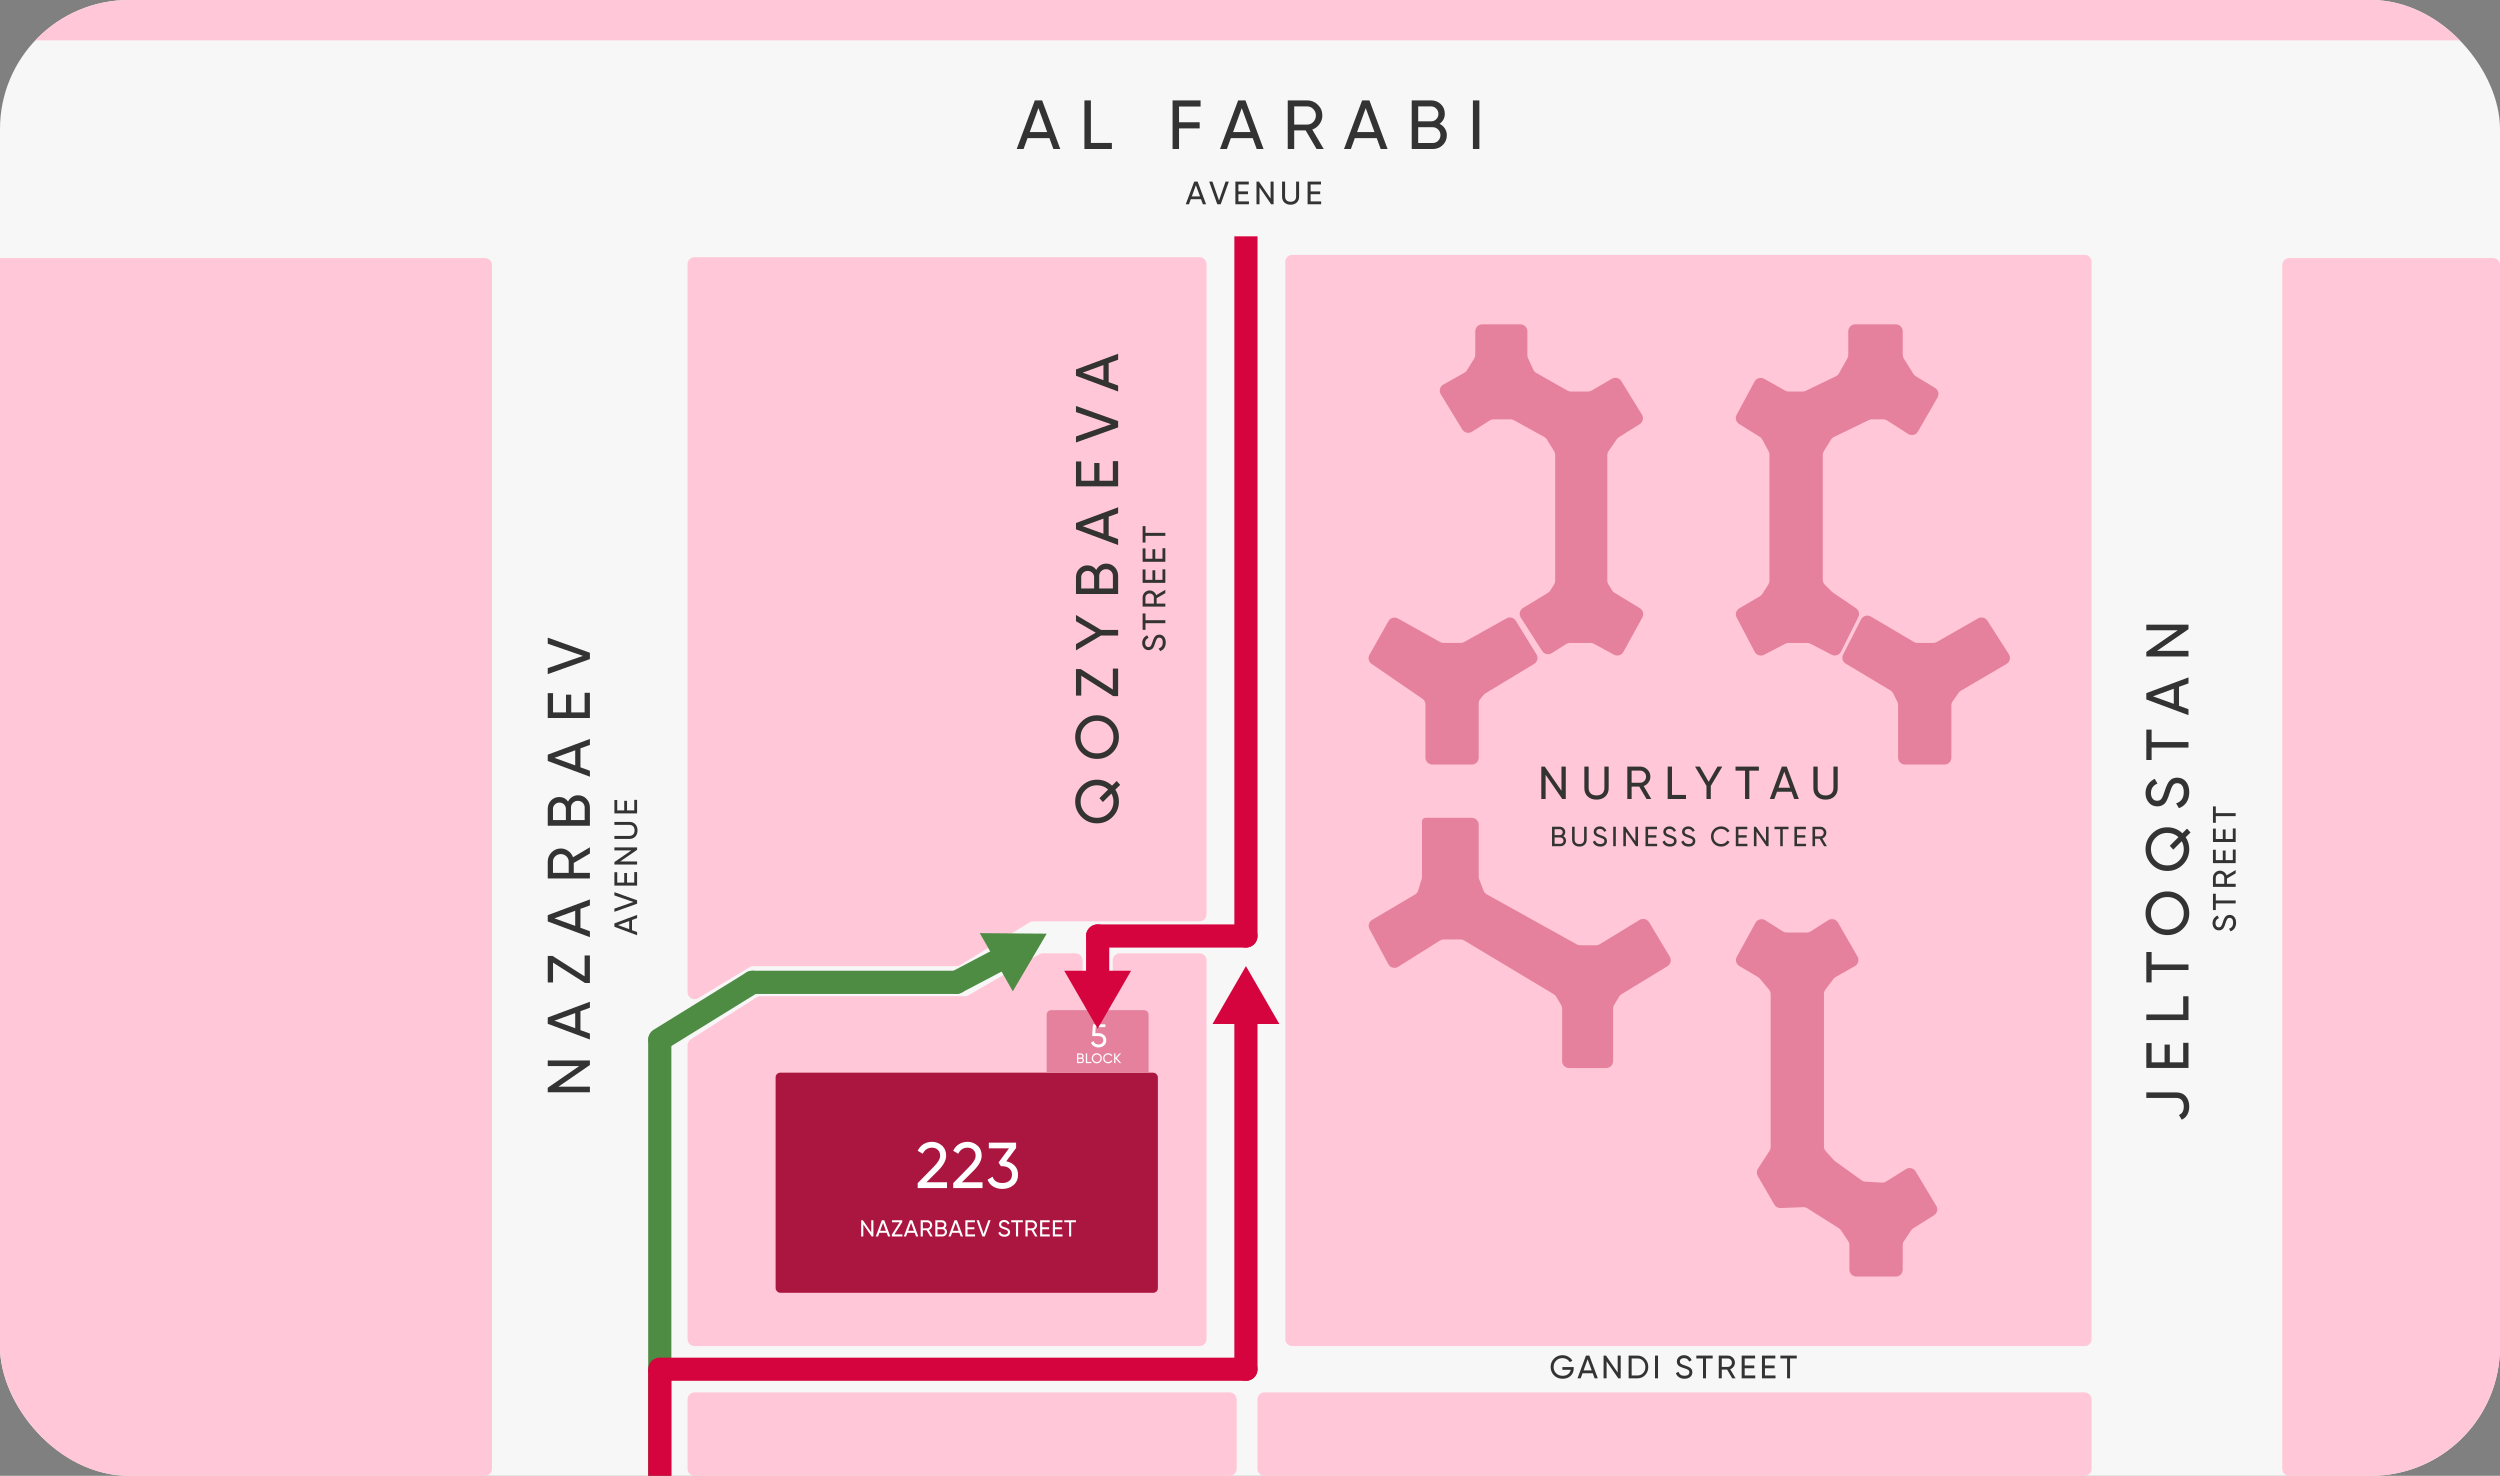 <svg width="310" height="183" viewBox="0 0 310 183" fill="none" xmlns="http://www.w3.org/2000/svg">
<rect x="0" y="0" width="310" height="183" fill="#808080" stroke="none"/>
<g clip-path="url(#clip0_10053_26804)">
<rect width="310" height="183" rx="16" fill="#F7F7F7"/>
<path d="M155.93 173.52V182.138C155.93 182.614 156.316 183 156.792 183H258.49C258.966 183 259.352 182.614 259.352 182.138V173.52C259.352 173.044 258.966 172.658 258.49 172.658H156.792C156.316 172.658 155.93 173.044 155.93 173.52Z" fill="#FFC7D7"/>
<path d="M85.258 173.52V182.138C85.258 182.614 85.644 183 86.12 183H152.482C152.958 183 153.344 182.614 153.344 182.138V173.52C153.344 173.044 152.958 172.658 152.482 172.658H86.12C85.644 172.658 85.258 173.044 85.258 173.52Z" fill="#FFC7D7"/>
<path d="M85.258 166.05V129.606C85.258 129.312 85.408 129.038 85.655 128.88L93.808 123.668C93.946 123.579 94.107 123.532 94.272 123.532H119.644C119.796 123.532 119.945 123.492 120.076 123.416L128.868 118.333C129 118.257 129.148 118.217 129.3 118.217H133.378C133.854 118.217 134.24 118.603 134.24 119.079V124.095C134.24 124.57 134.626 124.956 135.102 124.956H137.113C137.589 124.956 137.974 124.57 137.974 124.095V119.079C137.974 118.603 138.36 118.217 138.836 118.217H148.748C149.224 118.217 149.609 118.603 149.609 119.079V166.05C149.609 166.526 149.224 166.912 148.748 166.912H86.12C85.644 166.912 85.258 166.526 85.258 166.05Z" fill="#FFC7D7"/>
<path d="M85.258 32.75V123.007C85.258 123.07 85.265 123.132 85.278 123.194L85.285 123.223C85.413 123.799 86.067 124.079 86.572 123.774L92.953 119.922C93.087 119.84 93.241 119.797 93.398 119.797H118.626C118.785 119.797 118.942 119.753 119.078 119.669L127.663 114.373C127.799 114.289 127.956 114.245 128.116 114.245H148.748C149.224 114.245 149.609 113.859 149.609 113.383V32.75C149.609 32.274 149.224 31.889 148.748 31.889H86.12C85.644 31.889 85.258 32.274 85.258 32.75Z" fill="#FFC7D7"/>
<path d="M159.379 32.463V166.05C159.379 166.526 159.765 166.912 160.241 166.912H258.492C258.968 166.912 259.354 166.526 259.354 166.05V32.463C259.354 31.987 258.968 31.601 258.492 31.601H160.241C159.765 31.601 159.379 31.987 159.379 32.463Z" fill="#FFC7D7"/>
<path d="M60.138 32H-0.138C-0.614 32 -1 32.386 -1 32.862V182.138C-1 182.614 -0.614 183 -0.138 183H60.138C60.614 183 61 182.614 61 182.138V32.862C61 32.386 60.614 32 60.138 32Z" fill="#FFC7D7"/>
<path d="M309.138 32H283.862C283.386 32 283 32.386 283 32.862V182.138C283 182.614 283.386 183 283.862 183H309.138C309.614 183 310 182.614 310 182.138V32.862C310 32.386 309.614 32 309.138 32Z" fill="#FFC7D7"/>
<path d="M305.138 0H-0.138C-0.614 0 -1 0.386 -1 0.862V4.138C-1 4.614 -0.614 5 -0.138 5H305.138C305.614 5 306 4.614 306 4.138V0.862C306 0.386 305.614 0 305.138 0Z" fill="#FFC7D7"/>
<rect x="96.176" y="133.013" width="47.402" height="27.292" rx="0.575" fill="#AB1640"/>
<path d="M129.785 133.013H142.426V125.83C142.426 125.513 142.168 125.256 141.851 125.256H130.36C130.042 125.256 129.785 125.513 129.785 125.83V133.013Z" fill="#E5819D"/>
<path d="M81.812 128.99V183.574" stroke="#4E8B43" stroke-width="2.873" stroke-linecap="round"/>
<path d="M81.812 128.907L93.304 121.808" stroke="#4E8B43" stroke-width="2.873" stroke-linecap="round"/>
<path d="M120.818 120.035C120.473 120.23 120.351 120.668 120.547 121.014C120.743 121.359 121.181 121.48 121.526 121.284L120.818 120.035ZM129.79 115.776L121.497 115.709L125.586 122.924L129.79 115.776ZM121.526 121.284L124.521 119.587L123.813 118.338L120.818 120.035L121.526 121.284Z" fill="#4E8B43"/>
<path d="M118.582 121.808L124.04 118.936" stroke="#4E8B43" stroke-width="2.873" stroke-linecap="round"/>
<path d="M93.305 121.808H118.586" stroke="#4E8B43" stroke-width="2.873" stroke-linecap="round"/>
<path d="M154.496 119.797L150.35 126.979H158.643L154.496 119.797ZM153.778 134.736C153.778 135.133 154.099 135.454 154.496 135.454C154.893 135.454 155.214 135.133 155.214 134.736H153.778ZM153.778 126.261V134.736H155.214V126.261H153.778Z" fill="#D5033E"/>
<path d="M154.496 124.681V169.785" stroke="#D5033E" stroke-width="2.873" stroke-linecap="round"/>
<path d="M81.812 169.785V183.574" stroke="#D5033E" stroke-width="2.873"/>
<path d="M81.812 169.785L154.495 169.785" stroke="#D5033E" stroke-width="2.873" stroke-linecap="round"/>
<path d="M195.141 169.516V169.685C195.141 170.053 195.015 170.358 194.763 170.602C194.511 170.844 194.178 170.964 193.762 170.964C193.333 170.964 192.978 170.824 192.696 170.542C192.417 170.258 192.278 169.912 192.278 169.504C192.278 169.097 192.417 168.752 192.696 168.471C192.978 168.187 193.33 168.044 193.754 168.044C194.014 168.044 194.253 168.107 194.47 168.233C194.687 168.357 194.855 168.52 194.973 168.724L194.651 168.913C194.57 168.76 194.448 168.638 194.285 168.547C194.124 168.453 193.946 168.406 193.75 168.406C193.428 168.406 193.164 168.512 192.958 168.724C192.751 168.933 192.648 169.193 192.648 169.504C192.648 169.815 192.751 170.076 192.958 170.285C193.167 170.494 193.436 170.598 193.766 170.598C194.048 170.598 194.275 170.53 194.45 170.393C194.624 170.254 194.73 170.074 194.767 169.854H193.734V169.516H195.141ZM197.73 170.912L197.501 170.281H196.234L196.005 170.912H195.607L196.657 168.097H197.079L198.129 170.912H197.73ZM196.363 169.931H197.372L196.866 168.543L196.363 169.931ZM200.592 168.097H200.966V170.912H200.665L199.217 168.809V170.912H198.843V168.097H199.144L200.592 170.196V168.097ZM203.049 168.097C203.432 168.097 203.75 168.233 204.002 168.507C204.257 168.778 204.384 169.11 204.384 169.504C204.384 169.899 204.257 170.232 204.002 170.506C203.75 170.777 203.432 170.912 203.049 170.912H201.951V168.097H203.049ZM203.049 170.558C203.336 170.558 203.57 170.458 203.753 170.257C203.935 170.055 204.026 169.805 204.026 169.504C204.026 169.204 203.935 168.953 203.753 168.752C203.57 168.551 203.336 168.451 203.049 168.451H202.325V170.558H203.049ZM205.22 168.097H205.594V170.912H205.22V168.097ZM208.876 170.964C208.614 170.964 208.388 170.903 208.201 170.779C208.016 170.656 207.886 170.487 207.81 170.273L208.132 170.088C208.242 170.428 208.493 170.598 208.884 170.598C209.077 170.598 209.225 170.56 209.327 170.482C209.429 170.401 209.48 170.295 209.48 170.164C209.48 170.03 209.429 169.929 209.327 169.862C209.225 169.795 209.055 169.724 208.816 169.649C208.698 169.612 208.608 169.582 208.547 169.561C208.485 169.537 208.407 169.502 208.313 169.456C208.222 169.408 208.154 169.36 208.108 169.311C208.063 169.26 208.021 169.195 207.983 169.114C207.949 169.034 207.931 168.943 207.931 168.841C207.931 168.597 208.017 168.404 208.189 168.262C208.36 168.117 208.569 168.044 208.816 168.044C209.039 168.044 209.232 168.101 209.395 168.213C209.561 168.326 209.686 168.475 209.769 168.66L209.455 168.841C209.335 168.551 209.122 168.406 208.816 168.406C208.663 168.406 208.54 168.444 208.446 168.519C208.352 168.594 208.305 168.696 208.305 168.825C208.305 168.948 208.349 169.042 208.438 169.106C208.526 169.171 208.679 169.238 208.896 169.307C208.974 169.331 209.029 169.349 209.061 169.36C209.094 169.37 209.143 169.389 209.21 169.416C209.28 169.443 209.331 169.464 209.363 169.48C209.395 169.496 209.438 169.519 209.492 169.549C209.548 169.578 209.59 169.606 209.616 169.633C209.643 169.66 209.674 169.693 209.709 169.734C209.746 169.771 209.773 169.81 209.789 169.85C209.805 169.891 209.819 169.937 209.83 169.991C209.843 170.042 209.85 170.097 209.85 170.156C209.85 170.403 209.76 170.6 209.58 170.747C209.401 170.892 209.166 170.964 208.876 170.964ZM212.374 168.097V168.451H211.542V170.912H211.172V168.451H210.343V168.097H212.374ZM214.796 170.912L214.164 169.834H213.501V170.912H213.127V168.097H214.253C214.494 168.097 214.701 168.183 214.872 168.354C215.044 168.523 215.13 168.728 215.13 168.969C215.13 169.152 215.075 169.318 214.965 169.468C214.857 169.618 214.718 169.724 214.546 169.786L215.21 170.912H214.796ZM213.501 168.447V169.496H214.253C214.392 169.496 214.51 169.445 214.607 169.344C214.706 169.239 214.756 169.114 214.756 168.969C214.756 168.825 214.706 168.701 214.607 168.599C214.51 168.498 214.392 168.447 214.253 168.447H213.501ZM216.342 170.558H217.649V170.912H215.967V168.097H217.629V168.451H216.342V169.315H217.528V169.665H216.342V170.558ZM218.856 170.558H220.163V170.912H218.482V168.097H220.143V168.451H218.856V169.315H220.043V169.665H218.856V170.558ZM222.799 168.097V168.451H221.966V170.912H221.596V168.451H220.768V168.097H222.799Z" fill="#333333"/>
<path d="M113.793 147.322V146.71L115.78 144.683C116.311 144.152 116.576 143.697 116.576 143.316C116.576 142.999 116.48 142.753 116.287 142.576C116.094 142.399 115.858 142.31 115.579 142.31C115.048 142.31 114.662 142.562 114.421 143.067L113.793 142.697C113.97 142.332 114.214 142.056 114.525 141.868C114.842 141.68 115.19 141.586 115.571 141.586C116.043 141.586 116.453 141.742 116.802 142.053C117.15 142.364 117.324 142.782 117.324 143.308C117.324 143.876 116.989 144.496 116.319 145.166L114.879 146.598H117.429V147.322H113.793ZM118.196 147.322V146.71L120.183 144.683C120.714 144.152 120.979 143.697 120.979 143.316C120.979 142.999 120.883 142.753 120.69 142.576C120.497 142.399 120.261 142.31 119.982 142.31C119.451 142.31 119.065 142.562 118.823 143.067L118.196 142.697C118.373 142.332 118.617 142.056 118.928 141.868C119.244 141.68 119.593 141.586 119.974 141.586C120.446 141.586 120.856 141.742 121.204 142.053C121.553 142.364 121.727 142.782 121.727 143.308C121.727 143.876 121.392 144.496 120.722 145.166L119.282 146.598H121.832V147.322H118.196ZM124.773 144C125.202 144.08 125.553 144.265 125.826 144.555C126.1 144.844 126.237 145.212 126.237 145.657C126.237 146.204 126.049 146.635 125.673 146.952C125.298 147.268 124.842 147.426 124.306 147.426C123.877 147.426 123.496 147.33 123.164 147.137C122.831 146.938 122.595 146.654 122.456 146.284L123.083 145.914C123.25 146.434 123.657 146.694 124.306 146.694C124.655 146.694 124.939 146.603 125.159 146.421C125.379 146.239 125.488 145.984 125.488 145.657C125.488 145.33 125.379 145.075 125.159 144.893C124.939 144.705 124.655 144.611 124.306 144.611H124.113L123.815 144.152L125.118 142.391H122.617V141.691H125.995V142.351L124.773 144ZM108.033 151.311H108.301V153.322H108.085L107.051 151.819V153.322H106.784V151.311H106.999L108.033 152.81V151.311ZM110.113 153.322L109.949 152.871H109.044L108.88 153.322H108.596L109.346 151.311H109.647L110.397 153.322H110.113ZM109.136 152.621H109.857L109.495 151.63L109.136 152.621ZM110.904 153.069H111.901V153.322H110.588V153.089L111.559 151.564H110.614V151.311H111.878V151.541L110.904 153.069ZM113.586 153.322L113.422 152.871H112.517L112.353 153.322H112.069L112.819 151.311H113.12L113.87 153.322H113.586ZM112.609 152.621H113.33L112.968 151.63L112.609 152.621ZM115.357 153.322L114.906 152.552H114.432V153.322H114.165V151.311H114.969C115.142 151.311 115.289 151.372 115.412 151.495C115.534 151.615 115.595 151.762 115.595 151.934C115.595 152.064 115.556 152.183 115.478 152.29C115.401 152.398 115.301 152.473 115.179 152.517L115.653 153.322H115.357ZM114.432 151.561V152.311H114.969C115.069 152.311 115.153 152.274 115.222 152.201C115.293 152.127 115.328 152.038 115.328 151.934C115.328 151.831 115.293 151.743 115.222 151.67C115.153 151.597 115.069 151.561 114.969 151.561H114.432ZM117.128 152.279C117.22 152.323 117.292 152.386 117.346 152.469C117.401 152.551 117.429 152.646 117.429 152.753C117.429 152.914 117.373 153.049 117.26 153.158C117.147 153.267 117.009 153.322 116.846 153.322H115.978V151.311H116.783C116.94 151.311 117.073 151.363 117.182 151.469C117.291 151.574 117.346 151.704 117.346 151.86C117.346 152.038 117.273 152.177 117.128 152.279ZM116.783 151.561H116.246V152.176H116.783C116.867 152.176 116.938 152.146 116.995 152.086C117.053 152.027 117.082 151.954 117.082 151.868C117.082 151.784 117.052 151.712 116.993 151.653C116.935 151.591 116.865 151.561 116.783 151.561ZM116.846 153.072C116.936 153.072 117.012 153.04 117.073 152.977C117.134 152.914 117.165 152.836 117.165 152.744C117.165 152.654 117.133 152.578 117.07 152.515C117.009 152.451 116.934 152.42 116.846 152.42H116.246V153.072H116.846ZM119.128 153.322L118.964 152.871H118.059L117.895 153.322H117.611L118.361 151.311H118.662L119.412 153.322H119.128ZM118.151 152.621H118.872L118.51 151.63L118.151 152.621ZM119.974 153.069H120.908V153.322H119.707V151.311H120.893V151.564H119.974V152.181H120.822V152.431H119.974V153.069ZM121.813 153.322L121.095 151.311H121.383L121.966 152.989L122.546 151.311H122.836L122.115 153.322H121.813ZM124.554 153.359C124.367 153.359 124.206 153.315 124.072 153.227C123.94 153.139 123.847 153.018 123.793 152.865L124.023 152.733C124.101 152.976 124.281 153.098 124.56 153.098C124.698 153.098 124.803 153.07 124.876 153.014C124.949 152.957 124.985 152.881 124.985 152.787C124.985 152.692 124.949 152.62 124.876 152.572C124.803 152.524 124.682 152.473 124.511 152.42C124.427 152.393 124.363 152.372 124.319 152.357C124.275 152.339 124.219 152.314 124.152 152.282C124.087 152.247 124.038 152.213 124.006 152.178C123.973 152.142 123.943 152.095 123.917 152.038C123.892 151.98 123.879 151.915 123.879 151.842C123.879 151.668 123.941 151.53 124.063 151.429C124.186 151.325 124.335 151.273 124.511 151.273C124.67 151.273 124.808 151.314 124.925 151.394C125.044 151.475 125.133 151.581 125.192 151.713L124.968 151.842C124.882 151.635 124.73 151.532 124.511 151.532C124.402 151.532 124.314 151.559 124.247 151.612C124.18 151.666 124.146 151.739 124.146 151.831C124.146 151.919 124.178 151.986 124.241 152.032C124.304 152.078 124.414 152.126 124.569 152.176C124.624 152.193 124.664 152.205 124.687 152.213C124.71 152.221 124.745 152.234 124.793 152.253C124.843 152.272 124.879 152.288 124.902 152.299C124.925 152.311 124.956 152.327 124.994 152.348C125.034 152.369 125.064 152.389 125.083 152.408C125.102 152.427 125.124 152.451 125.149 152.48C125.176 152.507 125.195 152.535 125.207 152.563C125.218 152.592 125.228 152.626 125.235 152.664C125.245 152.7 125.25 152.74 125.25 152.782C125.25 152.958 125.185 153.099 125.057 153.204C124.929 153.307 124.761 153.359 124.554 153.359ZM126.838 151.311V151.564H126.243V153.322H125.979V151.564H125.387V151.311H126.838ZM128.352 153.322L127.901 152.552H127.427V153.322H127.159V151.311H127.964C128.136 151.311 128.284 151.372 128.406 151.495C128.529 151.615 128.59 151.762 128.59 151.934C128.59 152.064 128.551 152.183 128.472 152.29C128.396 152.398 128.296 152.473 128.174 152.517L128.648 153.322H128.352ZM127.427 151.561V152.311H127.964C128.063 152.311 128.148 152.274 128.217 152.201C128.288 152.127 128.323 152.038 128.323 151.934C128.323 151.831 128.288 151.743 128.217 151.67C128.148 151.597 128.063 151.561 127.964 151.561H127.427ZM129.24 153.069H130.174V153.322H128.973V151.311H130.16V151.564H129.24V152.181H130.088V152.431H129.24V153.069ZM130.821 153.069H131.755V153.322H130.554V151.311H131.74V151.564H130.821V152.181H131.669V152.431H130.821V153.069ZM133.422 151.311V151.564H132.827V153.322H132.563V151.564H131.971V151.311H133.422Z" fill="white"/>
<path d="M136.228 128.113C136.494 128.113 136.718 128.192 136.9 128.35C137.085 128.506 137.178 128.722 137.178 128.998C137.178 129.271 137.084 129.487 136.896 129.645C136.708 129.804 136.48 129.883 136.212 129.883C135.998 129.883 135.806 129.832 135.637 129.73C135.468 129.625 135.35 129.475 135.283 129.279L135.601 129.098C135.639 129.235 135.711 129.34 135.818 129.412C135.925 129.482 136.057 129.517 136.212 129.517C136.389 129.517 136.533 129.471 136.643 129.38C136.753 129.289 136.808 129.161 136.808 128.998C136.808 128.834 136.753 128.707 136.643 128.616C136.533 128.522 136.392 128.475 136.22 128.475H135.424L135.529 127.015H137.069V127.365H135.866L135.818 128.113H136.228ZM134.24 131.205C134.296 131.231 134.339 131.269 134.371 131.319C134.405 131.368 134.421 131.425 134.421 131.489C134.421 131.586 134.387 131.667 134.32 131.732C134.252 131.798 134.169 131.83 134.071 131.83H133.551V130.624H134.034C134.128 130.624 134.208 130.655 134.273 130.719C134.339 130.782 134.371 130.86 134.371 130.953C134.371 131.06 134.328 131.144 134.24 131.205ZM134.034 130.774H133.711V131.143H134.034C134.084 131.143 134.127 131.125 134.161 131.089C134.196 131.054 134.213 131.01 134.213 130.958C134.213 130.908 134.195 130.865 134.159 130.829C134.125 130.792 134.083 130.774 134.034 130.774ZM134.071 131.68C134.125 131.68 134.171 131.662 134.208 131.624C134.244 131.586 134.263 131.539 134.263 131.484C134.263 131.43 134.244 131.384 134.206 131.346C134.169 131.308 134.124 131.289 134.071 131.289H133.711V131.68H134.071ZM134.806 131.679H135.327V131.83H134.646V130.624H134.806V131.679ZM136.443 131.67C136.322 131.792 136.174 131.853 136 131.853C135.825 131.853 135.677 131.792 135.557 131.67C135.436 131.548 135.376 131.401 135.376 131.227C135.376 131.052 135.436 130.905 135.557 130.784C135.677 130.662 135.825 130.601 136 130.601C136.174 130.601 136.322 130.662 136.443 130.784C136.565 130.905 136.625 131.052 136.625 131.227C136.625 131.401 136.565 131.548 136.443 131.67ZM135.667 131.562C135.757 131.651 135.868 131.696 136 131.696C136.132 131.696 136.242 131.651 136.331 131.562C136.42 131.471 136.465 131.359 136.465 131.227C136.465 131.094 136.42 130.982 136.331 130.893C136.242 130.802 136.132 130.757 136 130.757C135.868 130.757 135.757 130.802 135.667 130.893C135.579 130.982 135.534 131.094 135.534 131.227C135.534 131.359 135.579 131.471 135.667 131.562ZM137.42 131.853C137.237 131.853 137.086 131.793 136.966 131.672C136.848 131.551 136.789 131.403 136.789 131.227C136.789 131.051 136.848 130.903 136.966 130.782C137.086 130.662 137.237 130.601 137.42 130.601C137.53 130.601 137.631 130.628 137.723 130.681C137.816 130.734 137.889 130.805 137.94 130.894L137.801 130.975C137.766 130.909 137.714 130.856 137.646 130.817C137.578 130.777 137.502 130.757 137.42 130.757C137.281 130.757 137.167 130.801 137.078 130.891C136.991 130.981 136.947 131.093 136.947 131.227C136.947 131.36 136.991 131.472 137.078 131.562C137.167 131.651 137.281 131.696 137.42 131.696C137.502 131.696 137.578 131.676 137.646 131.637C137.714 131.597 137.766 131.544 137.801 131.479L137.94 131.558C137.89 131.648 137.818 131.72 137.725 131.774C137.632 131.826 137.53 131.853 137.42 131.853ZM139.034 131.83H138.837L138.317 131.251V131.83H138.156V130.624H138.317V131.169L138.82 130.624H139.016L138.484 131.21L139.034 131.83Z" fill="white"/>
<path d="M153.06 116.063C153.06 116.856 153.703 117.499 154.496 117.499C155.289 117.499 155.933 116.856 155.933 116.063H153.06ZM153.06 29.303V116.063H155.933V29.303H153.06Z" fill="#D5033E"/>
<path d="M136.109 116.063H154.496" stroke="#D5033E" stroke-width="2.873" stroke-linecap="round"/>
<path d="M136.109 122.096V116.063" stroke="#D5033E" stroke-width="2.873" stroke-linecap="round"/>
<path d="M136.109 127.554L140.256 120.372H131.963L136.109 127.554ZM136.828 119.223C136.828 118.826 136.506 118.505 136.109 118.505C135.713 118.505 135.391 118.826 135.391 119.223H136.828ZM136.828 121.09V119.223H135.391V121.09H136.828Z" fill="#D5033E"/>
<path d="M67.92 132.194V131.499H73.148V132.059L69.242 134.748H73.148V135.443H67.92V134.883L71.819 132.194H67.92ZM73.148 124.958L71.976 125.384V127.737L73.148 128.162V128.902L67.92 126.952V126.168L73.148 124.218V124.958ZM71.326 127.498V125.623L68.749 126.564L71.326 127.498ZM72.491 121.07V118.478H73.148V121.891H72.543L68.577 119.367V121.824H67.92V118.537H68.517L72.491 121.07ZM73.148 112.268L71.976 112.694V115.046L73.148 115.472V116.212L67.92 114.262V113.478L73.148 111.528V112.268ZM71.326 114.807V112.933L68.749 113.874L71.326 114.807ZM73.148 105.832L71.147 107.005V108.238H73.148V108.932H67.92V106.841C67.92 106.393 68.079 106.009 68.398 105.69C68.712 105.372 69.093 105.212 69.541 105.212C69.879 105.212 70.188 105.315 70.467 105.519C70.746 105.718 70.942 105.977 71.057 106.295L73.148 105.063V105.832ZM68.57 108.238H70.519V106.841C70.519 106.582 70.425 106.363 70.235 106.183C70.041 105.999 69.81 105.907 69.541 105.907C69.272 105.907 69.043 105.999 68.853 106.183C68.664 106.363 68.57 106.582 68.57 106.841V108.238ZM70.437 99.399C70.552 99.16 70.716 98.971 70.93 98.831C71.144 98.687 71.391 98.615 71.669 98.615C72.088 98.615 72.439 98.761 72.723 99.055C73.007 99.349 73.148 99.707 73.148 100.131V102.387H67.92V100.295C67.92 99.887 68.057 99.541 68.331 99.257C68.605 98.973 68.943 98.831 69.347 98.831C69.81 98.831 70.173 99.02 70.437 99.399ZM68.57 100.295V101.692H70.168V100.295C70.168 100.076 70.091 99.892 69.937 99.742C69.782 99.593 69.593 99.518 69.369 99.518C69.15 99.518 68.963 99.596 68.809 99.75C68.649 99.899 68.57 100.081 68.57 100.295ZM72.499 100.131C72.499 99.897 72.416 99.7 72.252 99.541C72.088 99.381 71.886 99.302 71.647 99.302C71.413 99.302 71.214 99.384 71.049 99.548C70.885 99.707 70.803 99.902 70.803 100.131V101.692H72.499V100.131ZM73.148 92.368L71.976 92.794V95.147L73.148 95.573V96.312L67.92 94.363V93.578L73.148 91.629V92.368ZM71.326 94.908V93.033L68.749 93.974L71.326 94.908ZM72.491 88.338V85.91H73.148V89.033H67.92V85.948H68.577V88.338H70.183V86.135H70.833V88.338H72.491ZM73.148 81.726L67.92 83.593V82.846L72.282 81.33L67.92 79.821V79.067L73.148 80.941V81.726Z" fill="#333333"/>
<path d="M79 113.847L78.368 114.077V115.344L79 115.573V115.971L76.185 114.921V114.499L79 113.449V113.847ZM78.019 115.215V114.205L76.631 114.712L78.019 115.215ZM79 112.059L76.185 113.065V112.663L78.534 111.846L76.185 111.034V110.628L79 111.637V112.059ZM78.646 109.441V108.134H79V109.815H76.185V108.154H76.538V109.441H77.403V108.254H77.753V109.441H78.646ZM76.185 105.45V105.076H79V105.377L76.897 106.825H79V107.199H76.185V106.898L78.284 105.45H76.185ZM78.783 102.209C78.963 102.405 79.052 102.658 79.052 102.969C79.052 103.28 78.963 103.535 78.783 103.734C78.6 103.929 78.358 104.027 78.055 104.027H76.185V103.653H78.039C78.237 103.653 78.395 103.594 78.513 103.476C78.629 103.358 78.686 103.189 78.686 102.969C78.686 102.75 78.629 102.581 78.513 102.463C78.395 102.345 78.237 102.286 78.039 102.286H76.185V101.916H78.055C78.358 101.916 78.6 102.013 78.783 102.209ZM78.646 100.487V99.18H79V100.861H76.185V99.2H76.538V100.487H77.403V99.3H77.753V100.487H78.646Z" fill="#333333"/>
<path d="M271.468 137.211C271.468 137.589 271.389 137.923 271.229 138.212C271.07 138.5 270.838 138.712 270.535 138.847L270.191 138.256C270.589 138.102 270.788 137.754 270.788 137.211C270.788 136.877 270.709 136.616 270.549 136.426C270.39 136.237 270.154 136.143 269.84 136.143L266.143 136.143V135.455L269.84 135.455C270.363 135.455 270.766 135.622 271.05 135.956C271.329 136.285 271.468 136.703 271.468 137.211ZM270.714 131.731V129.304H271.371V132.426H266.143V129.341H266.8V131.731H268.406V129.528H269.056V131.731L270.714 131.731ZM270.714 125.791V123.535H271.371V126.486H266.143V125.791H270.714ZM266.143 118.045H266.8V119.591H271.371V120.279H266.8V121.817H266.143V118.045ZM270.676 111.33C271.204 111.853 271.468 112.493 271.468 113.25C271.468 114.007 271.204 114.647 270.676 115.169C270.149 115.692 269.509 115.954 268.757 115.954C268 115.954 267.36 115.692 266.837 115.169C266.309 114.647 266.045 114.007 266.045 113.25C266.045 112.493 266.309 111.853 266.837 111.33C267.36 110.802 268 110.538 268.757 110.538C269.509 110.538 270.149 110.802 270.676 111.33ZM270.206 114.691C270.594 114.303 270.788 113.822 270.788 113.25C270.788 112.677 270.594 112.199 270.206 111.816C269.812 111.427 269.329 111.233 268.757 111.233C268.179 111.233 267.696 111.427 267.308 111.816C266.914 112.199 266.718 112.677 266.718 113.25C266.718 113.822 266.914 114.303 267.308 114.691C267.696 115.075 268.179 115.267 268.757 115.267C269.329 115.267 269.812 115.075 270.206 114.691ZM268.757 102.585C269.474 102.585 270.094 102.831 270.617 103.324L271.192 102.749L271.625 103.227L271.028 103.817C271.321 104.271 271.468 104.764 271.468 105.296C271.468 106.043 271.204 106.681 270.676 107.209C270.149 107.736 269.509 108 268.757 108C268.005 108 267.365 107.736 266.837 107.209C266.309 106.681 266.045 106.043 266.045 105.296C266.045 104.549 266.309 103.912 266.837 103.384C267.365 102.851 268.005 102.585 268.757 102.585ZM270.788 105.296C270.788 104.938 270.704 104.609 270.535 104.31L269.481 105.356L269.056 104.878L270.131 103.802C269.753 103.454 269.295 103.28 268.757 103.28C268.184 103.28 267.701 103.476 267.308 103.87C266.914 104.258 266.718 104.734 266.718 105.296C266.718 105.859 266.914 106.337 267.308 106.73C267.701 107.119 268.184 107.313 268.757 107.313C269.324 107.313 269.805 107.119 270.198 106.73C270.592 106.337 270.788 105.859 270.788 105.296ZM271.468 98.236C271.468 98.724 271.354 99.142 271.125 99.49C270.896 99.834 270.582 100.076 270.183 100.215L269.84 99.617C270.472 99.413 270.788 98.948 270.788 98.221C270.788 97.862 270.716 97.588 270.572 97.399C270.422 97.21 270.226 97.115 269.982 97.115C269.733 97.115 269.546 97.21 269.422 97.399C269.297 97.588 269.165 97.904 269.026 98.348C268.956 98.567 268.901 98.734 268.861 98.848C268.817 98.963 268.752 99.107 268.667 99.281C268.578 99.451 268.488 99.578 268.398 99.662C268.304 99.747 268.182 99.824 268.032 99.894C267.883 99.959 267.714 99.991 267.524 99.991C267.071 99.991 266.713 99.832 266.449 99.513C266.18 99.194 266.045 98.806 266.045 98.348C266.045 97.934 266.15 97.576 266.359 97.272C266.568 96.963 266.845 96.732 267.188 96.577L267.524 97.16C266.987 97.384 266.718 97.78 266.718 98.348C266.718 98.632 266.787 98.861 266.927 99.035C267.066 99.209 267.255 99.296 267.494 99.296C267.724 99.296 267.898 99.214 268.017 99.05C268.137 98.885 268.261 98.602 268.391 98.198C268.436 98.054 268.468 97.952 268.488 97.892C268.508 97.832 268.543 97.74 268.592 97.616C268.642 97.486 268.682 97.391 268.712 97.332C268.742 97.272 268.784 97.192 268.839 97.093C268.894 96.988 268.946 96.911 268.996 96.861C269.046 96.811 269.108 96.754 269.183 96.689C269.252 96.62 269.324 96.57 269.399 96.54C269.474 96.51 269.561 96.485 269.661 96.465C269.755 96.44 269.857 96.428 269.967 96.428C270.425 96.428 270.791 96.595 271.065 96.928C271.334 97.262 271.468 97.698 271.468 98.236ZM266.143 90.469H266.8V92.016H271.371V92.703H266.8V94.241H266.143V90.469ZM271.371 84.739L270.198 85.164V87.517L271.371 87.943V88.682L266.143 86.733V85.948L271.371 83.999V84.739ZM269.549 87.278V85.403L266.972 86.344L269.549 87.278ZM266.143 78.154V77.459H271.371V78.019L267.465 80.708H271.371V81.403H266.143V80.843L270.042 78.154H266.143Z" fill="#333333"/>
<path d="M277.275 114.42C277.275 114.683 277.213 114.908 277.09 115.095C276.967 115.28 276.798 115.411 276.583 115.486L276.398 115.164C276.739 115.054 276.909 114.803 276.909 114.412C276.909 114.219 276.87 114.071 276.792 113.969C276.712 113.867 276.606 113.816 276.475 113.816C276.341 113.816 276.24 113.867 276.173 113.969C276.106 114.071 276.035 114.241 275.96 114.48C275.922 114.598 275.893 114.688 275.871 114.75C275.847 114.811 275.812 114.889 275.767 114.983C275.718 115.074 275.67 115.142 275.622 115.188C275.571 115.234 275.505 115.275 275.425 115.313C275.344 115.347 275.253 115.365 275.151 115.365C274.907 115.365 274.714 115.279 274.572 115.108C274.427 114.936 274.355 114.727 274.355 114.48C274.355 114.258 274.411 114.064 274.524 113.901C274.637 113.735 274.785 113.61 274.97 113.527L275.151 113.841C274.862 113.961 274.717 114.174 274.717 114.48C274.717 114.633 274.755 114.756 274.83 114.85C274.905 114.944 275.007 114.991 275.135 114.991C275.259 114.991 275.352 114.947 275.417 114.858C275.481 114.77 275.548 114.617 275.618 114.4C275.642 114.322 275.659 114.267 275.67 114.235C275.681 114.203 275.7 114.153 275.726 114.086C275.753 114.016 275.775 113.965 275.791 113.933C275.807 113.901 275.83 113.858 275.859 113.804C275.889 113.748 275.917 113.707 275.944 113.68C275.97 113.653 276.004 113.622 276.044 113.587C276.082 113.55 276.121 113.523 276.161 113.507C276.201 113.491 276.248 113.477 276.302 113.467C276.353 113.453 276.408 113.446 276.467 113.446C276.713 113.446 276.91 113.536 277.058 113.716C277.203 113.896 277.275 114.13 277.275 114.42ZM274.407 110.821H274.761V111.654H277.223V112.024H274.761V112.852H274.407V110.821ZM277.223 108.299L276.145 108.931V109.594H277.223V109.968H274.407V108.842C274.407 108.601 274.493 108.394 274.665 108.223C274.834 108.051 275.039 107.965 275.28 107.965C275.462 107.965 275.629 108.02 275.779 108.13C275.929 108.238 276.035 108.377 276.097 108.549L277.223 107.885V108.299ZM274.757 109.594H275.807V108.842C275.807 108.703 275.756 108.585 275.654 108.488C275.55 108.389 275.425 108.339 275.28 108.339C275.135 108.339 275.012 108.389 274.91 108.488C274.808 108.585 274.757 108.703 274.757 108.842V109.594ZM276.869 106.653V105.346H277.223V107.027H274.407V105.366H274.761V106.653H275.626V105.466H275.976V106.653H276.869ZM276.869 104.038V102.73H277.223V104.412H274.407V102.75H274.761V104.038H275.626V102.851H275.976V104.038H276.869ZM274.407 99.994H274.761V100.827H277.223V101.197H274.761V102.025H274.407V99.994Z" fill="#333333"/>
<path d="M130.62 18.48L130.128 17.127H127.413L126.922 18.48H126.069L128.318 12.447H129.223L131.473 18.48H130.62ZM127.689 16.377H129.852L128.767 13.404L127.689 16.377ZM135.27 17.722H137.873V18.48H134.468V12.447H135.27V17.722ZM148.872 13.206H146.201V15.162H148.76V15.921H146.201V18.48H145.399V12.447H148.872V13.206ZM155.831 18.48L155.339 17.127H152.625L152.133 18.48H151.28L153.53 12.447H154.435L156.684 18.48H155.831ZM152.9 16.377H155.064L153.978 13.404L152.9 16.377ZM163.256 18.48L161.903 16.171H160.481V18.48H159.68V12.447H162.093C162.61 12.447 163.052 12.631 163.42 12.999C163.788 13.361 163.972 13.8 163.972 14.318C163.972 14.708 163.854 15.065 163.618 15.386C163.388 15.708 163.09 15.935 162.722 16.067L164.144 18.48H163.256ZM160.481 13.197V15.447H162.093C162.392 15.447 162.644 15.338 162.851 15.119C163.064 14.895 163.17 14.628 163.17 14.318C163.17 14.007 163.064 13.743 162.851 13.525C162.644 13.306 162.392 13.197 162.093 13.197H160.481ZM171.205 18.48L170.714 17.127H167.999L167.508 18.48H166.655L168.904 12.447H169.809L172.059 18.48H171.205ZM168.275 16.377H170.438L169.352 13.404L168.275 16.377ZM178.502 15.352C178.777 15.484 178.996 15.674 179.157 15.921C179.323 16.168 179.407 16.452 179.407 16.774C179.407 17.256 179.237 17.662 178.898 17.989C178.559 18.317 178.145 18.48 177.657 18.48H175.054V12.447H177.467C177.939 12.447 178.338 12.605 178.665 12.921C178.993 13.237 179.157 13.628 179.157 14.094C179.157 14.628 178.938 15.047 178.502 15.352ZM177.467 13.197H175.856V15.042H177.467C177.72 15.042 177.933 14.953 178.105 14.774C178.278 14.596 178.364 14.378 178.364 14.119C178.364 13.867 178.275 13.651 178.097 13.473C177.924 13.289 177.714 13.197 177.467 13.197ZM177.657 17.73C177.927 17.73 178.154 17.636 178.338 17.446C178.522 17.256 178.614 17.024 178.614 16.748C178.614 16.478 178.519 16.248 178.329 16.058C178.145 15.869 177.921 15.774 177.657 15.774H175.856V17.73H177.657ZM182.641 12.447H183.442V18.48H182.641V12.447Z" fill="#333333"/>
<path d="M149.156 25.331L148.927 24.7H147.66L147.43 25.331H147.032L148.082 22.516H148.504L149.554 25.331H149.156ZM147.788 24.35H148.798L148.291 22.962L147.788 24.35ZM150.944 25.331L149.938 22.516H150.34L151.157 24.865L151.969 22.516H152.376L151.366 25.331H150.944ZM153.562 24.977H154.87V25.331H153.188V22.516H154.849V22.87H153.562V23.735H154.749V24.084H153.562V24.977ZM157.553 22.516H157.927V25.331H157.626L156.178 23.228V25.331H155.804V22.516H156.105L157.553 24.615V22.516ZM160.794 25.114C160.598 25.294 160.345 25.384 160.034 25.384C159.723 25.384 159.468 25.294 159.27 25.114C159.074 24.932 158.976 24.689 158.976 24.386V22.516H159.35V24.37C159.35 24.568 159.409 24.727 159.527 24.845C159.645 24.96 159.814 25.017 160.034 25.017C160.254 25.017 160.423 24.96 160.541 24.845C160.659 24.727 160.718 24.568 160.718 24.37V22.516H161.088V24.386C161.088 24.689 160.99 24.932 160.794 25.114ZM162.516 24.977H163.823V25.331H162.142V22.516H163.803V22.87H162.516V23.735H163.703V24.084H162.516V24.977Z" fill="#333333"/>
<path d="M136.034 96.681C136.751 96.681 137.371 96.927 137.894 97.42L138.469 96.845L138.902 97.323L138.305 97.913C138.599 98.366 138.746 98.859 138.746 99.392C138.746 100.139 138.482 100.776 137.954 101.304C137.426 101.832 136.786 102.096 136.034 102.096C135.282 102.096 134.642 101.832 134.115 101.304C133.587 100.776 133.323 100.139 133.323 99.392C133.323 98.645 133.587 98.008 134.115 97.48C134.642 96.947 135.282 96.681 136.034 96.681ZM138.066 99.392C138.066 99.034 137.981 98.705 137.812 98.406L136.759 99.452L136.333 98.974L137.409 97.898C137.03 97.55 136.572 97.375 136.034 97.375C135.461 97.375 134.978 97.572 134.585 97.966C134.192 98.354 133.995 98.829 133.995 99.392C133.995 99.955 134.192 100.433 134.585 100.826C134.978 101.215 135.461 101.409 136.034 101.409C136.602 101.409 137.082 101.215 137.476 100.826C137.869 100.433 138.066 99.955 138.066 99.392ZM137.954 89.483C138.482 90.005 138.746 90.645 138.746 91.402C138.746 92.159 138.482 92.799 137.954 93.322C137.426 93.845 136.786 94.106 136.034 94.106C135.277 94.106 134.637 93.845 134.115 93.322C133.587 92.799 133.323 92.159 133.323 91.402C133.323 90.645 133.587 90.005 134.115 89.483C134.637 88.955 135.277 88.691 136.034 88.691C136.786 88.691 137.426 88.955 137.954 89.483ZM137.483 92.844C137.872 92.455 138.066 91.975 138.066 91.402C138.066 90.83 137.872 90.352 137.483 89.968C137.09 89.58 136.607 89.385 136.034 89.385C135.457 89.385 134.973 89.58 134.585 89.968C134.192 90.352 133.995 90.83 133.995 91.402C133.995 91.975 134.192 92.455 134.585 92.844C134.973 93.227 135.457 93.419 136.034 93.419C136.607 93.419 137.09 93.227 137.483 92.844ZM137.991 85.499V82.907H138.648V86.32H138.043L134.077 83.796V86.253H133.42V82.966H134.017L137.991 85.499ZM133.42 76.256L136.535 78.109H138.648V78.803H136.527L133.42 80.648V79.871L135.87 78.452L133.42 77.033V76.256ZM135.937 70.673C136.052 70.434 136.216 70.244 136.43 70.105C136.644 69.96 136.891 69.888 137.169 69.888C137.588 69.888 137.939 70.035 138.223 70.329C138.507 70.623 138.648 70.981 138.648 71.405V73.66H133.42V71.569C133.42 71.161 133.557 70.814 133.831 70.531C134.105 70.247 134.443 70.105 134.847 70.105C135.31 70.105 135.673 70.294 135.937 70.673ZM134.07 71.569V72.966H135.668V71.569C135.668 71.35 135.591 71.166 135.437 71.016C135.282 70.867 135.093 70.792 134.869 70.792C134.65 70.792 134.463 70.869 134.309 71.024C134.149 71.173 134.07 71.355 134.07 71.569ZM137.999 71.405C137.999 71.171 137.916 70.974 137.752 70.814C137.588 70.655 137.386 70.576 137.147 70.576C136.913 70.576 136.714 70.658 136.55 70.822C136.385 70.981 136.303 71.176 136.303 71.405V72.966H137.999V71.405ZM138.648 63.642L137.476 64.068V66.421L138.648 66.847V67.586L133.42 65.636V64.852L138.648 62.903V63.642ZM136.826 66.182V64.307L134.249 65.248L136.826 66.182ZM137.991 59.612V57.184H138.648V60.306H133.42V57.222H134.077V59.612H135.683V57.408H136.333V59.612H137.991ZM138.648 52.999L133.42 54.867V54.12L137.782 52.603L133.42 51.095V50.34L138.648 52.215V52.999ZM138.648 44.603L137.476 45.029V47.382L138.648 47.808V48.547L133.42 46.598V45.813L138.648 43.864V44.603ZM136.826 47.143V45.268L134.249 46.209L136.826 47.143Z" fill="#333333"/>
<path d="M144.552 79.669C144.552 79.932 144.491 80.157 144.367 80.345C144.244 80.53 144.075 80.66 143.861 80.735L143.675 80.413C144.016 80.303 144.186 80.053 144.186 79.661C144.186 79.468 144.147 79.321 144.07 79.219C143.989 79.117 143.883 79.066 143.752 79.066C143.618 79.066 143.517 79.117 143.45 79.219C143.383 79.321 143.312 79.491 143.237 79.73C143.2 79.848 143.17 79.937 143.149 79.999C143.124 80.061 143.09 80.138 143.044 80.232C142.996 80.323 142.948 80.392 142.899 80.438C142.848 80.483 142.783 80.525 142.702 80.562C142.622 80.597 142.531 80.614 142.429 80.614C142.185 80.614 141.992 80.529 141.85 80.357C141.705 80.185 141.632 79.976 141.632 79.73C141.632 79.507 141.689 79.314 141.801 79.15C141.914 78.984 142.063 78.859 142.248 78.776L142.429 79.09C142.139 79.211 141.994 79.424 141.994 79.73C141.994 79.882 142.032 80.006 142.107 80.1C142.182 80.194 142.284 80.24 142.413 80.24C142.536 80.24 142.63 80.196 142.694 80.108C142.758 80.019 142.826 79.866 142.895 79.649C142.919 79.571 142.937 79.516 142.948 79.484C142.958 79.452 142.977 79.403 143.004 79.335C143.031 79.266 143.052 79.215 143.068 79.183C143.084 79.15 143.107 79.108 143.137 79.054C143.166 78.998 143.194 78.956 143.221 78.929C143.248 78.902 143.281 78.872 143.322 78.837C143.359 78.799 143.398 78.772 143.438 78.756C143.478 78.74 143.525 78.727 143.579 78.716C143.63 78.703 143.685 78.696 143.744 78.696C143.991 78.696 144.188 78.786 144.335 78.965C144.48 79.145 144.552 79.38 144.552 79.669ZM141.685 76.071H142.039V76.903H144.5V77.273H142.039V78.102H141.685V76.071ZM144.5 73.549L143.422 74.18V74.844H144.5V75.218H141.685V74.092C141.685 73.85 141.77 73.644 141.942 73.472C142.111 73.301 142.316 73.215 142.557 73.215C142.74 73.215 142.906 73.27 143.056 73.38C143.206 73.487 143.312 73.626 143.374 73.798L144.5 73.135V73.549ZM142.035 74.844H143.084V74.092C143.084 73.952 143.033 73.834 142.931 73.738C142.827 73.639 142.702 73.589 142.557 73.589C142.413 73.589 142.289 73.639 142.187 73.738C142.085 73.834 142.035 73.952 142.035 74.092V74.844ZM144.146 71.902V70.595H144.5V72.276H141.685V70.615H142.039V71.902H142.903V70.716H143.253V71.902H144.146ZM144.146 69.287V67.98H144.5V69.661H141.685V68H142.039V69.287H142.903V68.1H143.253V69.287H144.146ZM141.685 65.244H142.039V66.076H144.5V66.446H142.039V67.275H141.685V65.244Z" fill="#333333"/>
<path d="M193.622 95.058H194.156V99.08H193.725L191.657 96.075V99.08H191.122V95.058H191.553L193.622 98.057V95.058ZM199.056 98.77C198.776 99.026 198.414 99.155 197.97 99.155C197.525 99.155 197.161 99.026 196.878 98.77C196.598 98.509 196.459 98.163 196.459 97.73V95.058H196.993V97.707C196.993 97.99 197.077 98.216 197.246 98.385C197.414 98.55 197.656 98.632 197.97 98.632C198.284 98.632 198.525 98.55 198.694 98.385C198.862 98.216 198.946 97.99 198.946 97.707V95.058H199.475V97.73C199.475 98.163 199.335 98.509 199.056 98.77ZM204.17 99.08L203.268 97.54H202.32V99.08H201.786V95.058H203.395C203.739 95.058 204.034 95.181 204.28 95.426C204.525 95.667 204.647 95.96 204.647 96.305C204.647 96.565 204.569 96.803 204.412 97.017C204.259 97.232 204.059 97.383 203.814 97.471L204.762 99.08H204.17ZM202.32 95.558V97.058H203.395C203.594 97.058 203.762 96.985 203.9 96.839C204.042 96.69 204.113 96.512 204.113 96.305C204.113 96.098 204.042 95.922 203.9 95.776C203.762 95.631 203.594 95.558 203.395 95.558H202.32ZM207.327 98.575H209.062V99.08H206.792V95.058H207.327V98.575ZM213.563 95.058L212.138 97.454V99.08H211.604V97.448L210.185 95.058H210.782L211.874 96.943L212.966 95.058H213.563ZM218.105 95.058V95.564H216.916V99.08H216.387V95.564H215.204V95.058H218.105ZM222.485 99.08L222.158 98.178H220.348L220.02 99.08H219.451L220.951 95.058H221.554L223.054 99.08H222.485ZM220.532 97.678H221.974L221.25 95.696L220.532 97.678ZM227.455 98.77C227.176 99.026 226.814 99.155 226.369 99.155C225.925 99.155 225.561 99.026 225.278 98.77C224.998 98.509 224.858 98.163 224.858 97.73V95.058H225.393V97.707C225.393 97.99 225.477 98.216 225.646 98.385C225.814 98.55 226.055 98.632 226.369 98.632C226.684 98.632 226.925 98.55 227.093 98.385C227.262 98.216 227.346 97.99 227.346 97.707V95.058H227.875V97.73C227.875 98.163 227.735 98.509 227.455 98.77Z" fill="#333333"/>
<path d="M193.829 103.679C193.939 103.732 194.027 103.808 194.091 103.907C194.158 104.006 194.191 104.12 194.191 104.248C194.191 104.441 194.123 104.603 193.988 104.734C193.852 104.865 193.686 104.931 193.491 104.931H192.45V102.518H193.415C193.604 102.518 193.763 102.581 193.894 102.707C194.025 102.834 194.091 102.99 194.091 103.176C194.091 103.39 194.004 103.558 193.829 103.679ZM193.415 102.818H192.771V103.555H193.415C193.516 103.555 193.601 103.52 193.67 103.449C193.739 103.377 193.774 103.29 193.774 103.187C193.774 103.085 193.738 102.999 193.667 102.928C193.598 102.854 193.514 102.818 193.415 102.818ZM193.491 104.631C193.599 104.631 193.69 104.593 193.763 104.517C193.837 104.441 193.874 104.348 193.874 104.238C193.874 104.13 193.836 104.038 193.76 103.962C193.686 103.886 193.597 103.848 193.491 103.848H192.771V104.631H193.491ZM196.495 104.745C196.327 104.899 196.11 104.976 195.843 104.976C195.577 104.976 195.358 104.899 195.188 104.745C195.021 104.588 194.937 104.38 194.937 104.121V102.518H195.257V104.107C195.257 104.277 195.308 104.413 195.409 104.514C195.51 104.613 195.655 104.662 195.843 104.662C196.032 104.662 196.177 104.613 196.278 104.514C196.379 104.413 196.429 104.277 196.429 104.107V102.518H196.747V104.121C196.747 104.38 196.663 104.588 196.495 104.745ZM198.43 104.976C198.204 104.976 198.011 104.923 197.851 104.817C197.692 104.711 197.58 104.567 197.516 104.383L197.792 104.224C197.886 104.516 198.101 104.662 198.437 104.662C198.602 104.662 198.728 104.629 198.816 104.562C198.903 104.493 198.947 104.402 198.947 104.29C198.947 104.175 198.903 104.089 198.816 104.031C198.728 103.974 198.583 103.913 198.378 103.848C198.277 103.816 198.2 103.791 198.147 103.773C198.094 103.752 198.027 103.722 197.947 103.683C197.869 103.642 197.81 103.6 197.771 103.559C197.732 103.515 197.697 103.459 197.664 103.39C197.634 103.321 197.62 103.243 197.62 103.155C197.62 102.946 197.693 102.781 197.84 102.659C197.987 102.535 198.167 102.473 198.378 102.473C198.569 102.473 198.734 102.521 198.874 102.618C199.017 102.714 199.124 102.842 199.195 103L198.926 103.155C198.823 102.907 198.64 102.783 198.378 102.783C198.247 102.783 198.141 102.815 198.061 102.88C197.98 102.944 197.94 103.031 197.94 103.142C197.94 103.247 197.978 103.328 198.054 103.383C198.13 103.438 198.261 103.496 198.447 103.555C198.514 103.576 198.561 103.591 198.588 103.6C198.616 103.609 198.658 103.625 198.716 103.648C198.776 103.671 198.819 103.69 198.847 103.704C198.874 103.717 198.911 103.737 198.957 103.762C199.005 103.788 199.041 103.812 199.064 103.835C199.087 103.858 199.113 103.886 199.143 103.921C199.175 103.953 199.198 103.986 199.212 104.021C199.226 104.055 199.238 104.095 199.247 104.141C199.258 104.185 199.264 104.232 199.264 104.283C199.264 104.494 199.187 104.663 199.033 104.79C198.879 104.914 198.678 104.976 198.43 104.976ZM200.04 102.518H200.361V104.931H200.04V102.518ZM202.792 102.518H203.113V104.931H202.854L201.613 103.128V104.931H201.292V102.518H201.551L202.792 104.317V102.518ZM204.363 104.628H205.484V104.931H204.043V102.518H205.466V102.821H204.363V103.562H205.38V103.862H204.363V104.628ZM207.063 104.976C206.838 104.976 206.645 104.923 206.484 104.817C206.326 104.711 206.214 104.567 206.15 104.383L206.426 104.224C206.52 104.516 206.735 104.662 207.07 104.662C207.236 104.662 207.362 104.629 207.45 104.562C207.537 104.493 207.581 104.402 207.581 104.29C207.581 104.175 207.537 104.089 207.45 104.031C207.362 103.974 207.216 103.913 207.012 103.848C206.911 103.816 206.834 103.791 206.781 103.773C206.728 103.752 206.661 103.722 206.581 103.683C206.503 103.642 206.444 103.6 206.405 103.559C206.366 103.515 206.33 103.459 206.298 103.39C206.268 103.321 206.253 103.243 206.253 103.155C206.253 102.946 206.327 102.781 206.474 102.659C206.621 102.535 206.8 102.473 207.012 102.473C207.202 102.473 207.368 102.521 207.508 102.618C207.651 102.714 207.758 102.842 207.829 103L207.56 103.155C207.456 102.907 207.274 102.783 207.012 102.783C206.881 102.783 206.775 102.815 206.695 102.88C206.614 102.944 206.574 103.031 206.574 103.142C206.574 103.247 206.612 103.328 206.688 103.383C206.764 103.438 206.895 103.496 207.081 103.555C207.147 103.576 207.194 103.591 207.222 103.6C207.25 103.609 207.292 103.625 207.35 103.648C207.409 103.671 207.453 103.69 207.481 103.704C207.508 103.717 207.545 103.737 207.591 103.762C207.639 103.788 207.675 103.812 207.698 103.835C207.721 103.858 207.747 103.886 207.777 103.921C207.809 103.953 207.832 103.986 207.846 104.021C207.86 104.055 207.871 104.095 207.88 104.141C207.892 104.185 207.898 104.232 207.898 104.283C207.898 104.494 207.821 104.663 207.667 104.79C207.513 104.914 207.312 104.976 207.063 104.976ZM209.386 104.976C209.161 104.976 208.968 104.923 208.807 104.817C208.648 104.711 208.537 104.567 208.472 104.383L208.748 104.224C208.842 104.516 209.057 104.662 209.393 104.662C209.558 104.662 209.685 104.629 209.772 104.562C209.859 104.493 209.903 104.402 209.903 104.29C209.903 104.175 209.859 104.089 209.772 104.031C209.685 103.974 209.539 103.913 209.334 103.848C209.233 103.816 209.156 103.791 209.103 103.773C209.05 103.752 208.984 103.722 208.903 103.683C208.825 103.642 208.767 103.6 208.728 103.559C208.688 103.515 208.653 103.459 208.621 103.39C208.591 103.321 208.576 103.243 208.576 103.155C208.576 102.946 208.649 102.781 208.796 102.659C208.944 102.535 209.123 102.473 209.334 102.473C209.525 102.473 209.691 102.521 209.831 102.618C209.973 102.714 210.08 102.842 210.151 103L209.882 103.155C209.779 102.907 209.596 102.783 209.334 102.783C209.203 102.783 209.098 102.815 209.017 102.88C208.937 102.944 208.896 103.031 208.896 103.142C208.896 103.247 208.934 103.328 209.01 103.383C209.086 103.438 209.217 103.496 209.403 103.555C209.47 103.576 209.517 103.591 209.545 103.6C209.572 103.609 209.615 103.625 209.672 103.648C209.732 103.671 209.776 103.69 209.803 103.704C209.831 103.717 209.867 103.737 209.913 103.762C209.962 103.788 209.997 103.812 210.02 103.835C210.043 103.858 210.07 103.886 210.1 103.921C210.132 103.953 210.155 103.986 210.169 104.021C210.182 104.055 210.194 104.095 210.203 104.141C210.215 104.185 210.22 104.232 210.22 104.283C210.22 104.494 210.143 104.663 209.989 104.79C209.835 104.914 209.634 104.976 209.386 104.976ZM213.423 104.976C213.058 104.976 212.756 104.855 212.517 104.614C212.28 104.372 212.162 104.076 212.162 103.724C212.162 103.373 212.28 103.076 212.517 102.835C212.756 102.594 213.058 102.473 213.423 102.473C213.644 102.473 213.846 102.526 214.03 102.631C214.216 102.737 214.361 102.88 214.464 103.059L214.185 103.221C214.116 103.088 214.013 102.982 213.875 102.904C213.739 102.823 213.589 102.783 213.423 102.783C213.145 102.783 212.918 102.873 212.741 103.052C212.566 103.231 212.479 103.455 212.479 103.724C212.479 103.991 212.566 104.214 212.741 104.393C212.918 104.572 213.145 104.662 213.423 104.662C213.589 104.662 213.739 104.623 213.875 104.545C214.013 104.464 214.116 104.359 214.185 104.228L214.464 104.386C214.363 104.565 214.22 104.709 214.034 104.817C213.847 104.923 213.644 104.976 213.423 104.976ZM215.562 104.628H216.682V104.931H215.241V102.518H216.665V102.821H215.562V103.562H216.579V103.862H215.562V104.628ZM218.983 102.518H219.303V104.931H219.045L217.804 103.128V104.931H217.483V102.518H217.742L218.983 104.317V102.518ZM221.778 102.518V102.821H221.064V104.931H220.747V102.821H220.037V102.518H221.778ZM222.829 104.628H223.95V104.931H222.509V102.518H223.932V102.821H222.829V103.562H223.846V103.862H222.829V104.628ZM226.181 104.931L225.64 104.007H225.071V104.931H224.75V102.518H225.716C225.922 102.518 226.099 102.591 226.246 102.738C226.394 102.883 226.467 103.059 226.467 103.266C226.467 103.422 226.42 103.565 226.326 103.693C226.234 103.822 226.114 103.913 225.967 103.966L226.536 104.931H226.181ZM225.071 102.818V103.717H225.716C225.835 103.717 225.936 103.674 226.019 103.586C226.104 103.497 226.147 103.39 226.147 103.266C226.147 103.142 226.104 103.036 226.019 102.949C225.936 102.861 225.835 102.818 225.716 102.818H225.071Z" fill="#333333"/>
<path d="M177.617 94.804H182.501C182.977 94.804 183.363 94.418 183.363 93.942V87.215C183.363 87.014 183.434 86.819 183.563 86.664L183.989 86.153C184.05 86.079 184.123 86.016 184.205 85.967L190.232 82.325C190.642 82.078 190.772 81.544 190.521 81.136L187.961 76.977C187.719 76.584 187.211 76.451 186.807 76.676L181.548 79.612C181.419 79.684 181.275 79.721 181.128 79.721H178.991C178.844 79.721 178.699 79.684 178.571 79.612L173.339 76.692C172.925 76.461 172.401 76.608 172.168 77.021L169.817 81.189C169.598 81.578 169.712 82.07 170.08 82.323L176.381 86.647C176.615 86.807 176.755 87.073 176.755 87.357V93.942C176.755 94.418 177.141 94.804 177.617 94.804Z" fill="#E5819D"/>
<path d="M188.58 76.586L191.232 80.724C191.488 81.123 192.017 81.241 192.418 80.988L194.213 79.855C194.35 79.767 194.51 79.721 194.673 79.721H197.221C197.365 79.721 197.506 79.757 197.632 79.825L200.134 81.181C200.551 81.406 201.072 81.254 201.3 80.838L203.649 76.567C203.872 76.162 203.736 75.654 203.342 75.414L200.2 73.507C200.085 73.437 199.988 73.342 199.917 73.227L199.438 72.462C199.353 72.325 199.307 72.166 199.307 72.005V56.433C199.307 56.258 199.361 56.087 199.46 55.943L200.499 54.443C200.566 54.346 200.651 54.265 200.751 54.203L203.322 52.596C203.723 52.345 203.847 51.816 203.599 51.413L201.041 47.257C200.796 46.858 200.277 46.728 199.873 46.964L197.354 48.434C197.222 48.511 197.072 48.551 196.92 48.551H194.794C194.645 48.551 194.499 48.512 194.369 48.439L190.499 46.246C190.342 46.157 190.217 46.021 190.142 45.857L189.475 44.414C189.423 44.3 189.396 44.177 189.396 44.052V41.082C189.396 40.606 189.01 40.22 188.534 40.22H183.794C183.318 40.22 182.932 40.606 182.932 41.082V43.998C182.932 44.157 182.888 44.314 182.804 44.45L181.9 45.918C181.823 46.043 181.716 46.147 181.587 46.218L178.972 47.683C178.546 47.922 178.403 48.467 178.657 48.884L181.326 53.259C181.577 53.671 182.117 53.797 182.524 53.538L184.731 52.133C184.87 52.045 185.03 51.998 185.194 51.998H187.307C187.452 51.998 187.595 52.035 187.723 52.106L191.495 54.187C191.626 54.259 191.735 54.363 191.813 54.49L192.715 55.956C192.799 56.092 192.843 56.248 192.843 56.408V72.005C192.843 72.166 192.798 72.325 192.712 72.462L192.234 73.227C192.162 73.342 192.065 73.437 191.95 73.507L188.858 75.385C188.444 75.636 188.318 76.179 188.58 76.586Z" fill="#E5819D"/>
<path d="M182.501 101.411H176.755C176.517 101.411 176.325 101.604 176.325 101.842V108.751C176.325 108.837 176.312 108.922 176.286 109.005L175.848 110.429C175.785 110.634 175.648 110.808 175.463 110.918L170.142 114.062C169.744 114.297 169.602 114.804 169.821 115.211L172.154 119.559C172.39 119.999 172.949 120.147 173.371 119.881L178.556 116.626C178.694 116.539 178.852 116.494 179.015 116.494H181.113C181.269 116.494 181.423 116.536 181.557 116.616L192.659 123.278C192.78 123.35 192.881 123.452 192.954 123.573L193.582 124.62C193.663 124.754 193.705 124.907 193.705 125.064V131.576C193.705 132.052 194.091 132.438 194.567 132.438H199.164C199.64 132.438 200.025 132.052 200.025 131.576V125.064C200.025 124.907 200.068 124.754 200.148 124.62L200.778 123.571C200.85 123.451 200.95 123.351 201.069 123.278L206.763 119.812C207.168 119.565 207.298 119.038 207.054 118.632L204.494 114.365C204.248 113.955 203.715 113.824 203.306 114.073L198.365 117.086C198.23 117.168 198.074 117.212 197.916 117.212H195.94C195.793 117.212 195.649 117.175 195.521 117.103L184.355 110.9C184.178 110.802 184.041 110.645 183.969 110.456L183.42 109.03C183.382 108.931 183.363 108.826 183.363 108.721V102.273C183.363 101.797 182.977 101.411 182.501 101.411Z" fill="#E5819D"/>
<path d="M217.682 114.426L215.367 118.634C215.143 119.042 215.283 119.555 215.684 119.792L217.996 121.158C218.081 121.208 218.157 121.273 218.22 121.348L219.361 122.718C219.49 122.873 219.561 123.068 219.561 123.27V142.237C219.561 142.404 219.512 142.567 219.422 142.707L217.982 144.921C217.805 145.194 217.796 145.543 217.959 145.824L220.018 149.369C220.179 149.646 220.479 149.811 220.798 149.798L223.601 149.686C223.776 149.679 223.949 149.725 224.097 149.819L228.025 152.306C228.127 152.371 228.214 152.456 228.281 152.556L229.184 153.911C229.278 154.052 229.328 154.219 229.328 154.389V157.432C229.328 157.908 229.714 158.294 230.19 158.294H235.074C235.55 158.294 235.936 157.908 235.936 157.432V154.389C235.936 154.219 235.986 154.052 236.081 153.911L236.982 152.559C237.05 152.457 237.139 152.371 237.242 152.306L239.815 150.698C240.213 150.449 240.339 149.927 240.097 149.524L237.537 145.256C237.289 144.843 236.75 144.714 236.341 144.969L233.869 146.514C233.719 146.608 233.542 146.653 233.365 146.643L231.304 146.529C231.139 146.52 230.981 146.464 230.848 146.368L227.536 143.983C227.486 143.947 227.44 143.906 227.399 143.861L226.39 142.739C226.247 142.58 226.168 142.375 226.168 142.162V123.245C226.168 123.058 226.229 122.877 226.341 122.728L227.353 121.378C227.424 121.283 227.515 121.204 227.618 121.145L230.009 119.794C230.426 119.558 230.571 119.029 230.332 118.614L227.91 114.402C227.666 113.976 227.115 113.841 226.701 114.105L224.513 115.497C224.374 115.585 224.214 115.632 224.05 115.632H221.535C221.372 115.632 221.211 115.585 221.073 115.497L218.899 114.114C218.48 113.847 217.921 113.99 217.682 114.426Z" fill="#E5819D"/>
<path d="M217.565 47.312L215.347 51.431C215.132 51.831 215.264 52.329 215.649 52.57L218.218 54.176C218.345 54.255 218.449 54.366 218.52 54.498L219.314 55.973C219.382 56.098 219.417 56.239 219.417 56.381V72.001C219.417 72.165 219.37 72.325 219.282 72.464L218.524 73.656C218.45 73.772 218.35 73.868 218.231 73.937L215.676 75.428C215.278 75.66 215.133 76.165 215.347 76.573L217.582 80.829C217.802 81.249 218.321 81.412 218.742 81.193L221.385 79.819C221.508 79.755 221.644 79.721 221.782 79.721H224.09C224.229 79.721 224.365 79.755 224.488 79.819L227.115 81.185C227.542 81.407 228.068 81.236 228.284 80.805L230.428 76.517C230.621 76.131 230.498 75.662 230.141 75.419L227.241 73.447C227.196 73.416 227.155 73.382 227.116 73.344L226.277 72.504C226.115 72.343 226.025 72.124 226.025 71.895V56.408C226.025 56.248 226.069 56.092 226.153 55.956L227.042 54.511C227.128 54.371 227.252 54.259 227.4 54.187L231.736 52.085C231.853 52.028 231.982 51.998 232.112 51.998H233.529C233.694 51.998 233.855 52.046 233.994 52.134L236.611 53.809C237.026 54.075 237.578 53.94 237.823 53.513L240.257 49.28C240.49 48.874 240.358 48.357 239.958 48.114L237.547 46.646C237.432 46.576 237.335 46.481 237.264 46.367L236.067 44.451C235.981 44.314 235.936 44.156 235.936 43.995V41.082C235.936 40.606 235.55 40.22 235.074 40.22H230.047C229.571 40.22 229.185 40.606 229.185 41.082V44.016C229.185 44.164 229.147 44.309 229.074 44.438L228.025 46.304C227.938 46.458 227.807 46.581 227.648 46.658L223.904 48.465C223.787 48.522 223.659 48.551 223.529 48.551H221.797C221.649 48.551 221.504 48.513 221.376 48.441L218.745 46.968C218.325 46.733 217.794 46.888 217.565 47.312Z" fill="#E5819D"/>
<path d="M230.778 76.801L228.547 81.159C228.34 81.562 228.481 82.057 228.87 82.291L234.428 85.625C234.569 85.71 234.682 85.832 234.755 85.979L235.27 87.009C235.33 87.128 235.361 87.26 235.361 87.394V93.942C235.361 94.418 235.747 94.804 236.223 94.804H241.107C241.583 94.804 241.969 94.418 241.969 93.942V87.462C241.969 87.285 242.023 87.113 242.125 86.968L242.867 85.908C242.938 85.807 243.03 85.722 243.136 85.659L248.809 82.33C249.231 82.082 249.362 81.533 249.098 81.121L246.433 76.963C246.185 76.577 245.678 76.453 245.28 76.68L240.157 79.608C240.026 79.682 239.879 79.721 239.729 79.721H237.752C237.597 79.721 237.446 79.68 237.313 79.601L231.984 76.452C231.557 76.2 231.005 76.36 230.778 76.801Z" fill="#E5819D"/>
</g>
<defs>
<clipPath id="clip0_10053_26804">
<rect width="310" height="183" rx="16" fill="white"/>
</clipPath>
</defs>
</svg>
